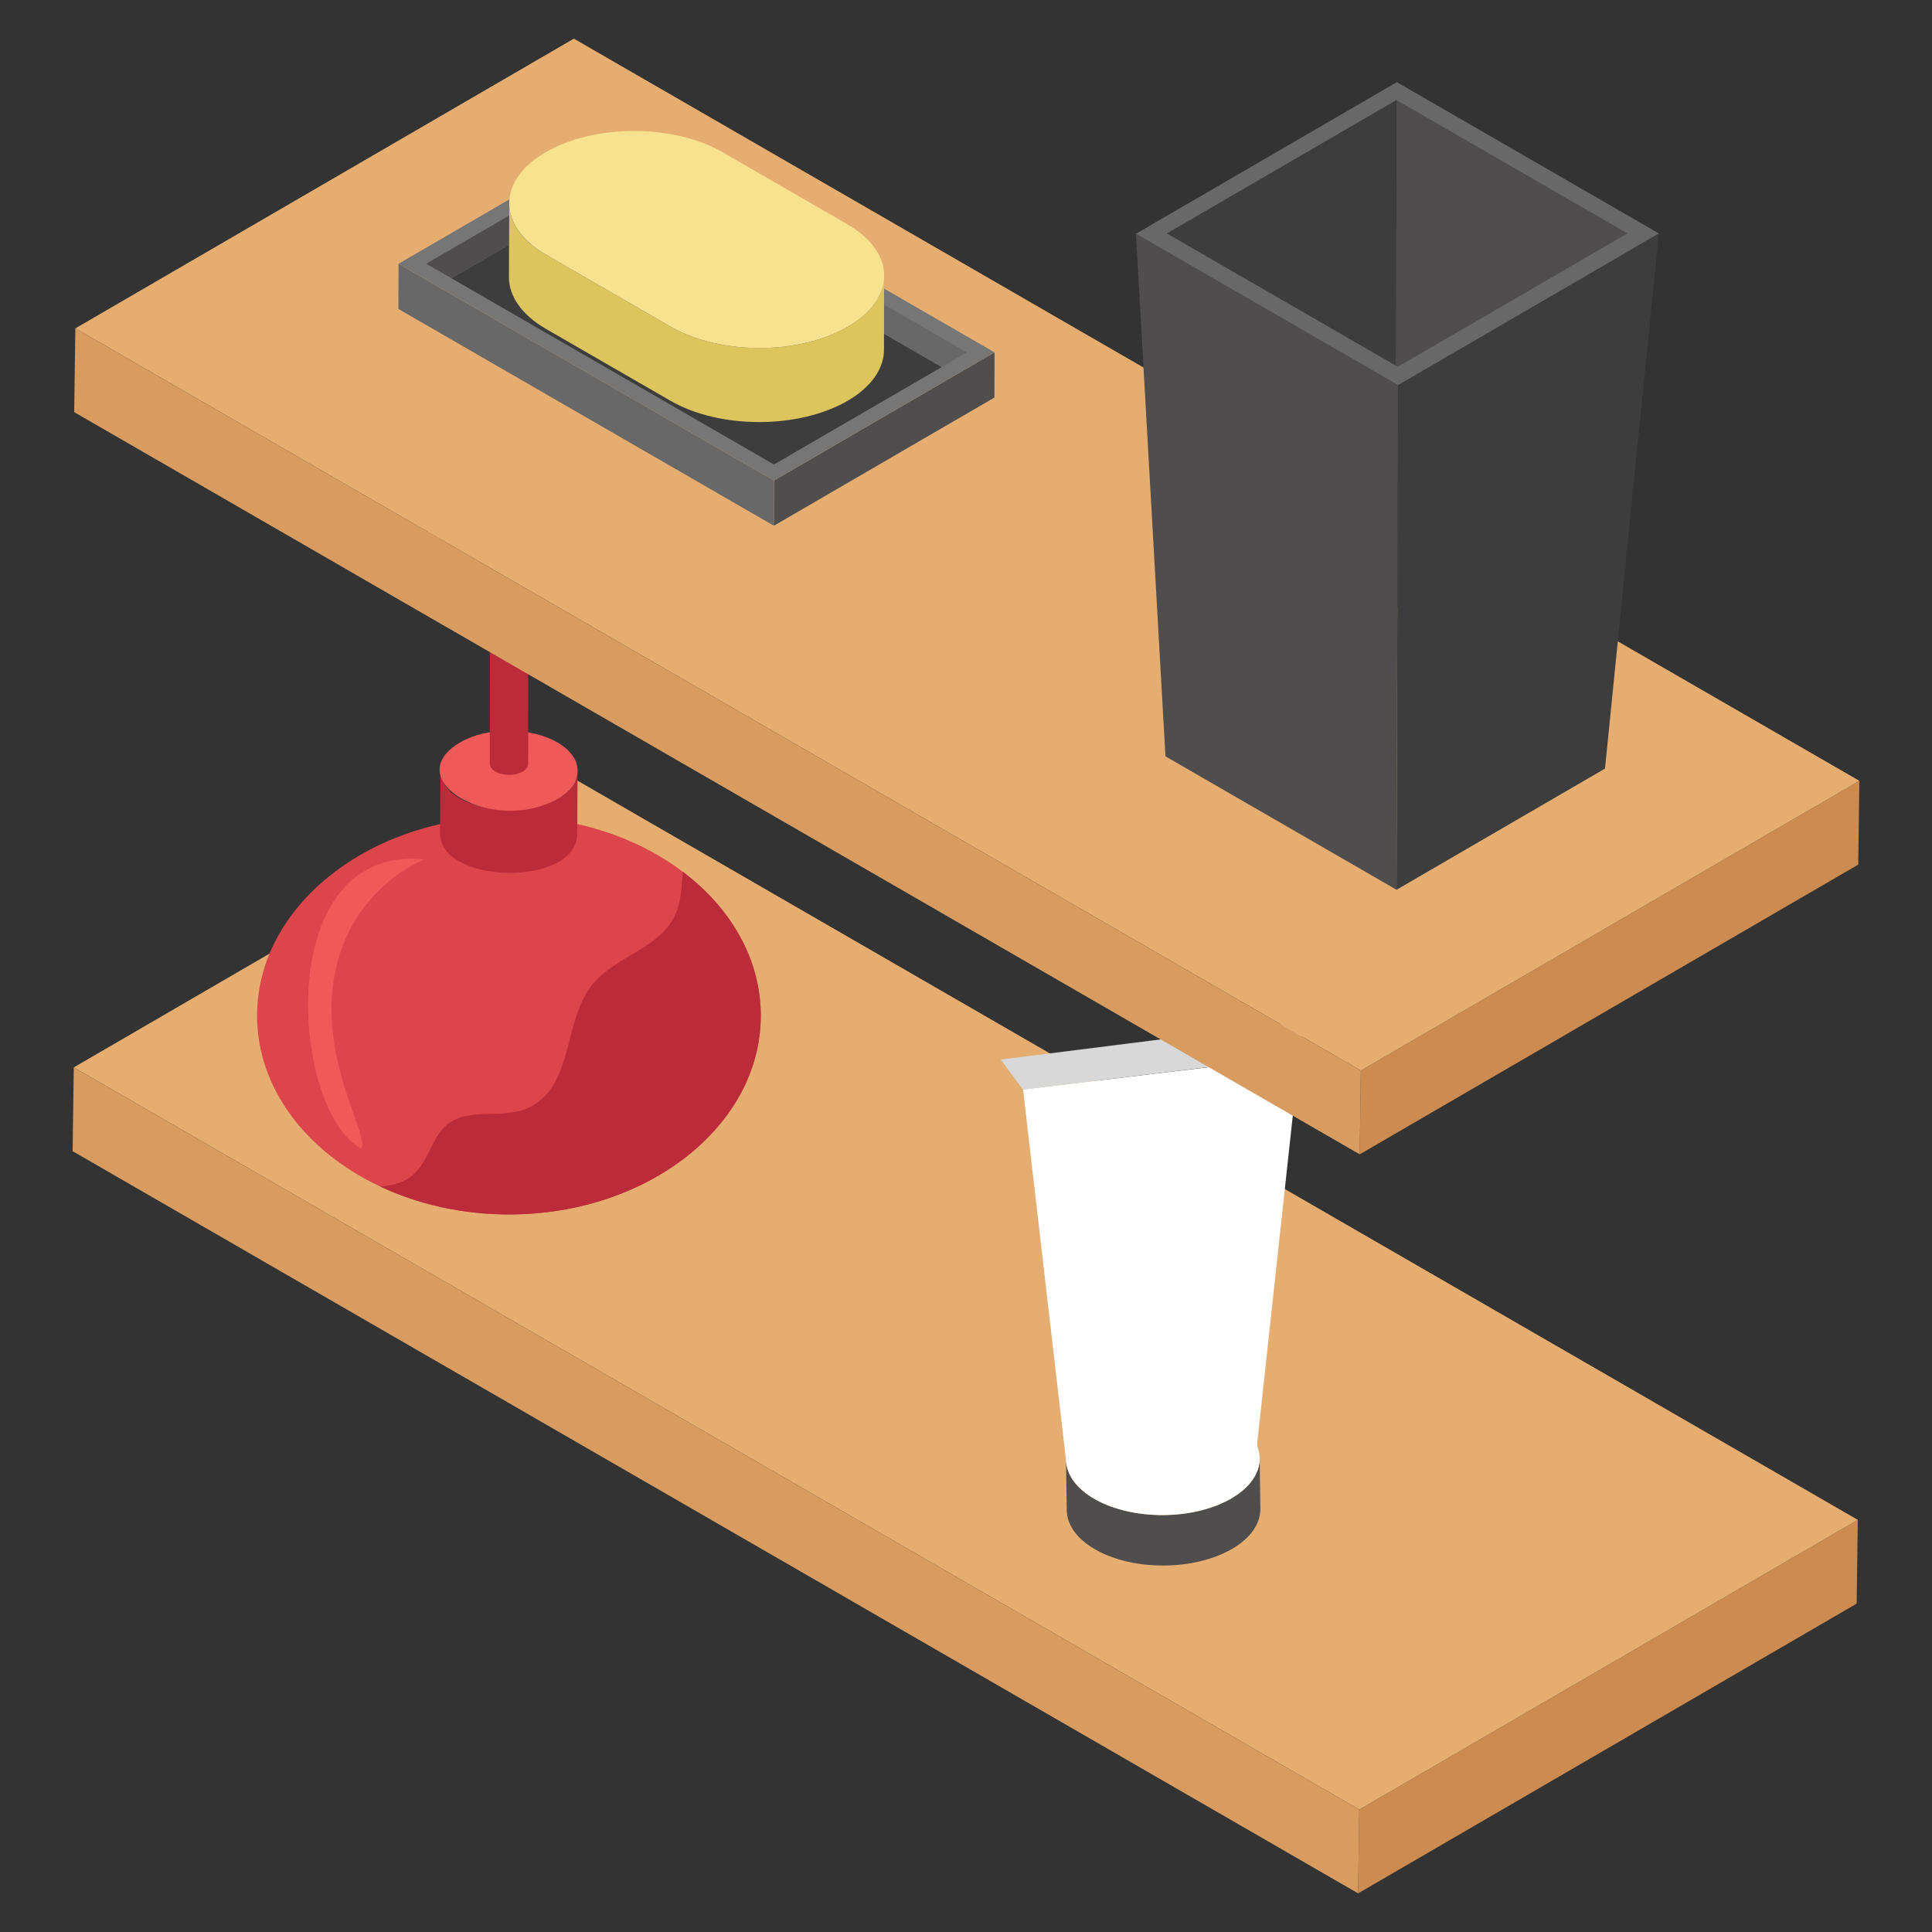 <svg xmlns="http://www.w3.org/2000/svg" enable-background="new 0 0 50 50" viewBox="0 0 50 50"><rect x="0" y="0" width="50" height="50" fill="#333333" stroke="none"/><polygon fill="#CC8B50" points="35.178 46.832 48.08 39.334 48.05 41.502 35.148 49"/><polygon fill="#E5AD70" points="1.909 27.624 14.811 20.126 48.08 39.334 35.178 46.832"/><path fill="#4F4D4D" d="M32.6,37.746l0.018,1.306c0.002,0.369-0.237,0.74-0.718,1.025
					c-0.97,0.574-2.561,0.586-3.544,0.029c-0.497-0.281-0.747-0.655-0.749-1.03l-0.018-1.306
					c0.002,0.375,0.252,0.748,0.749,1.03c0.983,0.557,2.574,0.546,3.544-0.029
					C32.364,38.486,32.602,38.115,32.6,37.746z"/><path fill="#FFF" d="M31.854,36.718c0.983,0.557,0.998,1.478,0.028,2.053c-0.97,0.574-2.561,0.586-3.544,0.029
					c-0.986-0.559-1.001-1.48-0.031-2.054C29.277,36.171,30.868,36.16,31.854,36.718z"/><polygon fill="#FFF" points="27.603 37.916 32.52 37.501 33.624 27.338 26.477 28.196"/><polygon fill="#D8D8D8" points="33.718 26.437 33.662 26.926 33.62 27.332 26.474 28.199 25.899 27.421"/><path fill="#DD454D" d="M19.689,26.285c0,2.842-2.921,5.145-6.518,5.145c-1.218,0-2.357-0.265-3.332-0.724
				c-1.911-0.896-3.186-2.542-3.186-4.422c0-2.842,2.917-5.15,6.518-5.15c1.748,0,3.327,0.543,4.497,1.425
				C18.912,23.496,19.689,24.82,19.689,26.285z"/><path fill="#BC2B3A" d="M14.948,19.946l-0.01,1.635c-0.004,1.377-3.553,1.315-3.549-0.014l0.01-1.635
							c-0.003,0.969,1.977,1.348,3.036,0.733C14.777,20.467,14.948,20.207,14.948,19.946z"/><path fill="#EF595A" d="M14.423,19.212c0.697,0.402,0.7,1.053,0.013,1.453
							c-1.671,0.971-4.166-0.499-2.521-1.456C12.602,18.81,13.73,18.812,14.423,19.212z"/><path fill="#BC2B3A" d="M13.672,16.034l-0.003,3.734c-0,0.073-0.048,0.146-0.144,0.201
							c-0.194,0.113-0.508,0.113-0.703,0c-0.098-0.056-0.147-0.131-0.146-0.205l0.003-3.734
							c-0,0.074,0.049,0.149,0.146,0.205c0.195,0.113,0.509,0.113,0.703,0
							C13.624,16.18,13.672,16.107,13.672,16.034z"/><path fill="#E8E8E8" d="M13.525,15.829c0.195,0.113,0.196,0.295,0.004,0.407c-0.194,0.113-0.508,0.113-0.703,0
							c-0.194-0.112-0.196-0.295-0.002-0.407C13.015,15.716,13.331,15.717,13.525,15.829z"/><path fill="#DD454D" d="M15.845,17.374c0,0.257-0.181,0.574-0.409,0.706c-0.106,0.059-0.201,0.069-0.274,0.036
						c0,0-0.003,0-0.003-0.003c-0.017-0.007-0.033-0.02-0.046-0.03c-0.756-0.498-1.475-1.099-2.155-1.644
						c-0.601-0.482-1.195-0.931-1.752-1.254c-0.234-0.135-0.459-0.247-0.68-0.333h-0.003
						c-0.003,0-0.007-0.003-0.007-0.003c-0.017-0.01-0.033-0.02-0.043-0.03
						c-0.056-0.053-0.092-0.139-0.092-0.251c0-0.281,0.191-0.617,0.429-0.753c0.092-0.056,0.175-0.072,0.244-0.059
						c0.007,0.003,0.01,0.003,0.013,0.003c0.026,0.013,0.05,0.03,0.076,0.043l0.003,0.003
						c0.013,0.007,0.023,0.013,0.036,0.02c0.01,0.006,0.017,0.01,0.026,0.016
						c0.686,0.396,1.353,0.908,1.977,1.406c0.842,0.68,1.65,1.35,2.403,1.786l0.119,0.069
						c0.017,0.003,0.03,0.013,0.043,0.023C15.809,17.173,15.845,17.259,15.845,17.374z"/><path fill="#BC2B3A" d="M15.845,17.374c0,0.257-0.181,0.574-0.409,0.706c-0.106,0.059-0.201,0.069-0.274,0.036
						c0,0-0.003,0-0.003-0.003c-0.017-0.007-0.033-0.02-0.046-0.03c-0.053-0.05-0.086-0.132-0.086-0.238
						c0-0.261,0.181-0.578,0.406-0.706c0.106-0.063,0.201-0.073,0.274-0.036c0.017,0.003,0.03,0.013,0.043,0.023
						C15.809,17.173,15.845,17.259,15.845,17.374z"/><path fill="#EF595A" d="M11.245,14.064c0,0.274-0.191,0.614-0.432,0.753c-0.112,0.066-0.211,0.076-0.287,0.036
						h-0.003c-0.003,0-0.007-0.003-0.007-0.003c-0.017-0.01-0.033-0.02-0.043-0.03
						c-0.056-0.053-0.092-0.139-0.092-0.251c0-0.281,0.191-0.617,0.429-0.753c0.092-0.056,0.175-0.072,0.244-0.059
						c0.007,0.003,0.01,0.003,0.013,0.003c0.013,0.003,0.023,0.01,0.033,0.013
						c0.017,0.003,0.03,0.02,0.043,0.03l0.003,0.003C11.205,13.856,11.245,13.945,11.245,14.064z"/><path fill="#BC2B3A" d="M19.689,26.285c0,2.842-2.921,5.145-6.518,5.145c-1.218,0-2.357-0.265-3.332-0.724
				c1.313-0.076,1.127-1.139,1.765-1.628c0.552-0.415,1.368-0.119,2.003-0.38c1.27-0.516,0.937-2.27,1.739-3.239
				c0.587-0.702,1.681-0.909,2.101-1.726c0.181-0.357,0.194-0.768,0.221-1.174
				C18.912,23.496,19.689,24.82,19.689,26.285z"/><path fill="#EF595A" d="M10.979,22.241c-0.92,0.409-1.673,1.181-2.058,2.112c-1.056,2.553,0.685,5.002,0.427,5.375
				C7.52,28.733,7.022,21.841,10.979,22.241z"/><g><polygon fill="#D89C60" points="35.178 46.832 35.148 49 1.879 29.792 1.909 27.624"/></g><g><polygon fill="#CC8B50" points="35.219 27.706 48.121 20.208 48.091 22.376 35.189 29.874"/><polygon fill="#E5AD70" points="1.95 8.498 14.852 1 48.121 20.208 35.219 27.706"/><polygon fill="#D89C60" points="35.219 27.706 35.189 29.874 1.92 10.666 1.95 8.498"/></g><g><polygon fill="#4F4D4D" points="42.115 6.041 40.721 19.891 36.101 15.652 36.138 2.59"/><polygon fill="#3D3D3D" points="36.138 2.59 36.101 15.652 30.162 19.103 30.199 6.042"/><polygon fill="#4F4D4D" points="36.179 9.965 36.142 23.027 30.162 19.574 29.398 6.05"/><polygon fill="#3D3D3D" points="42.931 6.042 41.537 19.891 36.142 23.027 36.179 9.965"/><path fill="#686868" d="M36.15,2.126l6.781,3.915l-6.752,3.924L29.398,6.05L36.15,2.126z M36.176,9.493
						l5.939-3.451l-5.977-3.451l-5.939,3.451L36.176,9.493"/></g><g><polygon fill="#4F4D4D" points="25.738 9.119 25.735 10.289 20.028 13.606 20.031 12.436"/><polygon fill="#686868" points="20.031 12.436 20.028 13.606 10.311 7.996 10.315 6.826"/><polygon fill="#777676" points="25.738 9.119 20.031 12.436 10.315 6.826 16.022 3.509"/><polygon fill="#3D3D3D" points="24.372 9.499 16.023 4.679 11.682 7.201 20.03 12.021"/></g><polygon fill="#4F4D4D" points="11.03 6.825 11.682 7.201 16.023 4.679 16.023 3.924"/><polygon fill="#686868" points="16.023 3.924 16.023 4.679 24.372 9.499 25.023 9.12"/><g><path fill="#DDC55E" d="M22.881,7.139L22.877,9.052c0,0.479-0.315,0.954-0.94,1.321
						c-0.635,0.366-1.462,0.55-2.289,0.55c-0.827,0-1.659-0.183-2.294-0.55l-3.224-1.861
						c-0.639-0.371-0.959-0.855-0.959-1.335l0.009-1.908c0,0.479,0.32,0.964,0.954,1.325l3.224,1.861
						c0.635,0.367,1.466,0.55,2.294,0.55c0.827,0.005,1.659-0.183,2.289-0.55
						C22.566,8.093,22.881,7.614,22.881,7.139z"/><path fill="#F7E38F" d="M21.926,5.802c1.269,0.733,1.276,1.921,0.015,2.654c-0.632,0.367-1.46,0.553-2.288,0.551
						c-0.829-0.002-1.658-0.184-2.294-0.551l-3.223-1.861c-1.269-0.733-1.279-1.92-0.015-2.654
						c0.629-0.366,1.457-0.551,2.288-0.551c0.832,0,1.658,0.184,2.294,0.551L21.926,5.802z"/></g></svg>